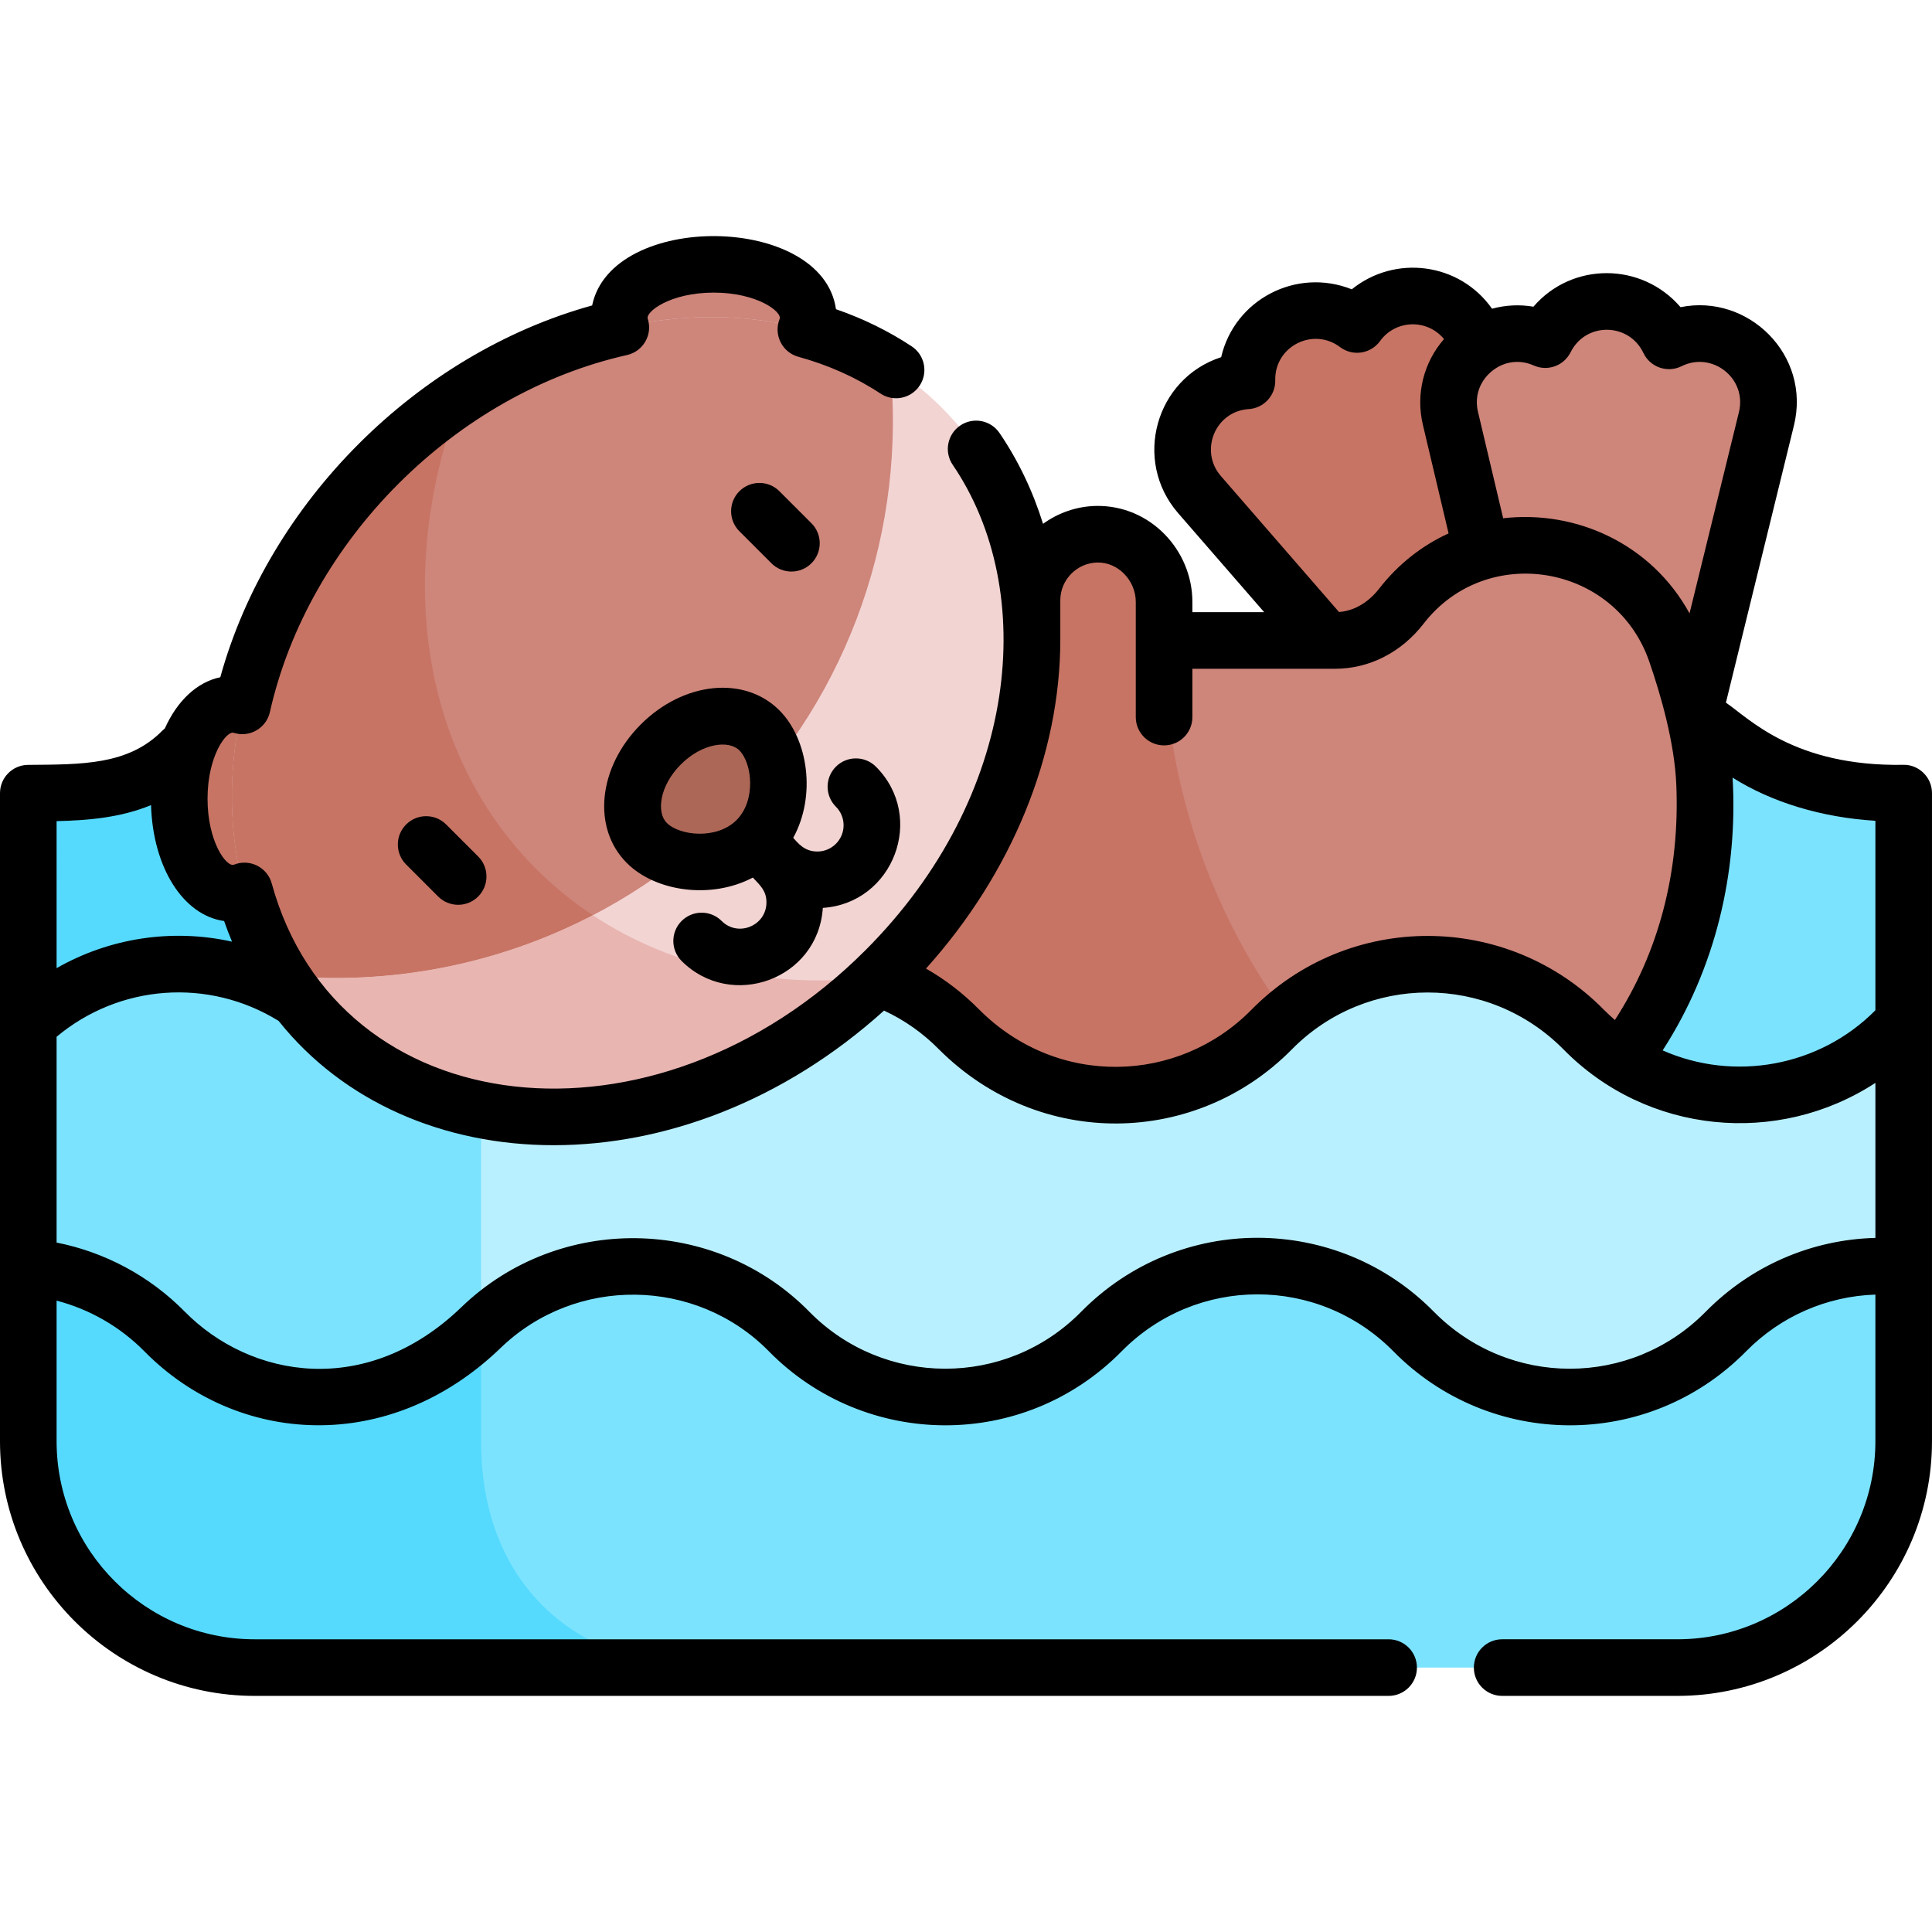 <svg id="Capa_1" enable-background="new 0 0 512 512" height="512" viewBox="0 0 512 512" width="512" xmlns="http://www.w3.org/2000/svg"><g><g><path d="m457.719 195.821c-21.718-18.08-53.578-17.798-74.966.868-24.409 21.304-63.386 19.329-86.09-3.784l-.082-.083c-22.643-23.05-59.987-23.338-82.496-.157-22.552 23.226-60.018 29.605-82.984 6.178-.597-.606-1.207-1.19-1.825-1.76-.568-.529-1.147-1.037-1.731-1.538-.016-.014-.031-.028-.047-.042v.001c-22.855-19.606-57.479-18.593-79.087 3.339l-.061.062c-11.24 11.412-26.026 11.17-40.85 11.295v61.197 64.384 46.15c0 33.137 26.863 60 60 60h60 60 257c33.137 0 60-26.863 60-60v-16.108-94.908-60.728c-15.96.272-33.958-3.691-46.781-14.366z" fill="#7ce3ff"/><path d="m127.5 381.932v-46.15-54.227c0-27.467 10.911-47.809 30.333-67.231-10.336-2.69-19.505-8.107-26.731-15.479-22.672-23.01-59.915-23.115-82.689 0l-.061.062c-11.242 11.41-26.028 11.168-40.852 11.293v61.197 64.384 46.15c0 33.137 26.863 60 60 60h120c-33.137.001-60-20.584-60-59.999z" fill="#55dafe"/></g><g><path d="m370.035 78.979c-4.36 1.076-7.953 3.641-10.392 7.014-5.454-4.109-12.991-4.989-19.44-1.608-6.335 3.322-9.886 9.845-9.747 16.542-3.844.248-7.642 1.69-10.774 4.411-7.603 6.604-8.412 18.122-1.807 25.725l67.505 77.705c5.525 6.36 14.688 8.107 22.166 4.227.023-.012.045-.024.068-.036 7.432-3.897 11.249-12.369 9.234-20.523l-24.737-100.128c-2.415-9.777-12.299-15.744-22.076-13.329z" fill="#c77464"/><path d="m454.759 88.946c-4.361-1.071-8.734-.468-12.46 1.387-2.922-6.171-9.189-10.451-16.471-10.451-7.153 0-13.327 4.129-16.314 10.124-3.52-1.566-7.553-2.052-11.59-1.096-9.8 2.319-15.865 12.144-13.545 21.944l23.705 100.165c1.94 8.199 9.244 14 17.668 14.036h.077c8.392 0 15.706-5.732 17.708-13.889l24.585-100.165c2.4-9.78-3.582-19.655-13.363-22.055z" fill="#ce857a"/></g><g><path d="m451.727 207.54c-.486-11.292-3.884-24.024-7.572-34.684-10.878-31.443-52.485-38.481-72.823-12.155-3.974 5.145-10.11 9.031-17.477 9.031-26.028 0-72.838 0-101.385 0-13.661 0-27.536 8.533-36.852 18.525-10.844 11.632-14.831 29.618-12.286 45.316 8.607 53.086 58.246 97.958 128.557 94.932 68.918-2.966 122.86-50.76 119.838-120.965z" fill="#ce857a"/><path d="m363.068 293.838c-34.776-31.895-54.574-76.918-54.574-124.106v-10.202c0-9.809-8.027-18.139-17.834-17.956-9.511.178-17.166 7.943-17.166 17.497v10.66c-7.612 0-14.758 0-21.023 0-13.661 0-27.536 8.533-36.852 18.525-10.844 11.632-14.831 29.618-12.286 45.316 8.15 50.265 51.923 87.427 99.811 93.413 26.797 4.113 57.124.829 83.328-11.553z" fill="#c77464"/></g><g><path d="m502.501 272.844-.061.062c-22.734 23.075-59.956 23.075-82.689 0l-.061-.062c-22.734-23.075-59.956-23.075-82.689 0l-.061.062c-22.734 23.075-59.955 23.075-82.689 0l-.061-.062c-22.734-23.075-59.955-23.075-82.689 0l-.061.062c-12.023 12.203-28.098 17.948-43.939 17.244-14.112-.627-28.039-6.372-38.75-17.244l-.061-.062c-22.243-22.577-58.348-23.049-81.189-1.447v64.384c13.196 1.189 26.062 6.872 36.102 17.063l.061.062c22.734 23.075 59.956 23.075 82.689 0l.061-.062c.355-.361.725-.699 1.087-1.048 22.817-22.004 59.224-21.666 81.603 1.048l.061.062c22.734 23.075 59.955 23.075 82.689 0l.061-.062c22.734-23.075 59.956-23.075 82.689 0l.061.062c22.734 23.075 59.956 23.075 82.689 0l.061-.062c12.82-13.013 30.248-18.684 47.086-17.02v-64.908c-.678.625-1.346 1.264-2 1.928z" fill="#b9f0ff"/><path d="m88.75 272.906-.061-.062c-22.243-22.577-58.348-23.049-81.189-1.447v64.384c13.196 1.189 26.062 6.872 36.102 17.063l.061.062c22.734 23.075 59.956 23.075 82.689 0l.061-.062c.355-.361.725-.699 1.087-1.048v-61.646c-14.112-.628-28.039-6.373-38.75-17.244z" fill="#7ce3ff"/></g><g><ellipse cx="61.655" cy="211.689" fill="#c77464" rx="14.155" ry="25.043"/><ellipse cx="189.145" cy="84.199" fill="#ce857a" rx="25.043" ry="14.155"/></g><g><g><path d="m235.934 97.129c-31.749-20.084-76.468-16.775-113.748 7.91-7.647 5.064-14.983 11.02-21.827 17.864-40.204 40.204-49.99 97.312-25.791 135.574 3.075 4.862 6.693 9.422 10.873 13.602 36.599 36.599 102.152 30.556 147.419-13.197.588-.569 1.175-1.139 1.757-1.721 45.313-45.313 51.992-112.101 14.918-149.176-4.178-4.178-8.743-7.782-13.601-10.856z" fill="#f2d4d3"/><path d="m193.38 215.924c32.495-32.495 46.679-76.367 42.554-118.795-31.749-20.084-76.468-16.775-113.748 7.91-7.647 5.064-14.983 11.02-21.827 17.864-40.204 40.204-49.99 97.312-25.791 135.574 42.433 4.129 86.312-10.053 118.812-42.553z" fill="#ce857a"/></g><g><path d="m122.186 105.039c-7.647 5.064-14.983 11.02-21.827 17.864-40.204 40.204-49.99 97.312-25.791 135.574 28.123 2.737 56.877-2.578 82.536-15.93-5.323-3.531-10.341-7.602-14.976-12.237-31.321-31.322-37.288-79.859-19.942-125.271z" fill="#c77464"/><path d="m74.568 258.476c3.075 4.862 6.693 9.422 10.873 13.602 36.599 36.599 102.152 30.556 147.419-13.197-27.44 3.295-54.156-2.008-75.756-16.335-25.659 13.352-54.413 18.667-82.536 15.93z" fill="#e8b5b1"/></g></g><path d="m201.237 193.548c-6.179-6.179-17.867-4.509-26.106 3.729-8.239 8.239-9.908 19.927-3.729 26.106s20.85 7.493 29.089-.746 6.925-22.91.746-29.089z" fill="#ac6757"/><g><path d="m191.242 244.066c-2.93-2.93-7.679-2.929-10.606.001-2.929 2.929-2.929 7.678.001 10.606 13.137 13.137 36.17 4.93 37.422-14.071 18.689-1.231 27.422-24.072 14.071-37.423-2.93-2.928-7.678-2.928-10.607 0-2.929 2.93-2.929 7.678 0 10.607 1.314 1.313 2.038 3.061 2.038 4.918 0 3.843-3.112 6.956-6.956 6.956-3.485 0-5.118-2.257-6.396-3.621 6.131-11.135 3.992-26.135-3.667-33.796h-.001c-9.248-9.246-25.373-7.605-36.713 3.729-11.338 11.339-12.977 27.465-3.729 36.713 7.733 7.733 22.524 9.646 33.414 3.876 2.019 2.156 3.605 3.54 3.605 6.586-.001 6.17-7.503 9.292-11.876 4.919zm-14.537-25.987c-2.784-2.783-1.937-9.833 3.729-15.498 5.664-5.662 12.713-6.515 15.501-3.729 3.42 3.422 4.468 13.268-.747 18.481-5.214 5.216-15.061 4.167-18.483.746z"/><path d="m107.63 218.494c-2.929 2.93-2.929 7.678 0 10.607l8.485 8.485c2.931 2.929 7.678 2.928 10.607 0 2.929-2.93 2.929-7.678 0-10.607l-8.485-8.485c-2.929-2.928-7.677-2.928-10.607 0z"/><path d="m215.039 149.271c2.929-2.93 2.929-7.678 0-10.607l-8.485-8.485c-2.93-2.928-7.678-2.928-10.607 0-2.929 2.93-2.929 7.678 0 10.607l8.485 8.485c2.93 2.929 7.677 2.928 10.607 0z"/><path d="m504.373 202.689c-28.991.462-40.841-12.312-46.987-16.481l18.02-73.419c4.608-18.776-12.177-35.027-30.041-31.384-10.303-12.001-28.779-12.005-38.993-.127-3.672-.626-7.407-.434-10.964.537-8.626-12.254-25.723-14.405-37.174-5.142-14.72-5.87-31.083 2.734-34.613 17.98-17.41 5.658-23.497 27.412-11.407 41.33l22.805 26.25h-19.023v-2.701c0-13.753-11.192-25.689-25.474-25.455-5.249.098-10.113 1.853-14.106 4.747-2.695-8.651-6.55-16.752-11.532-24.07-2.33-3.423-6.995-4.31-10.42-1.979-3.424 2.331-4.31 6.997-1.979 10.42 22.74 33.403 17.753 87.738-23.171 128.664-55.767 55.779-139.741 46.282-157.301-17.73-1.179-4.302-5.845-6.636-10-4.986-1.97.79-7.012-6.057-7.012-17.452 0-11.543 5.092-18.074 6.907-17.49 4.192 1.353 8.651-1.193 9.617-5.494 10.224-45.487 49.142-84.396 94.641-94.617 4.31-.969 6.854-5.437 5.489-9.636-.585-1.769 5.831-6.908 17.49-6.908 11.538 0 18.215 5.106 17.458 7-1.656 4.157.676 8.828 4.981 10.009 7.95 2.182 15.27 5.46 21.756 9.746 3.456 2.284 8.108 1.333 10.392-2.124 2.283-3.456 1.332-8.108-2.124-10.392-6.137-4.054-12.865-7.353-20.065-9.842-3.552-25.359-59.471-25.957-64.618-.997-46.396 12.836-85.71 52.144-98.545 98.531-6.222 1.292-11.429 6.287-14.695 13.567-.233.186-.459.382-.673.6-8.994 9.127-21.276 8.944-35.574 9.058-4.119.033-7.438 3.381-7.438 7.498v171.731c0 37.22 30.28 67.5 67.5 67.5h300.502c4.143 0 7.5-3.357 7.5-7.5s-3.357-7.5-7.5-7.5h-300.502c-28.948 0-52.5-23.552-52.5-52.5v-37.247c8.771 2.288 16.846 6.913 23.32 13.485 24.427 24.792 64.734 27.639 94.386-.976 19.836-19.127 51.709-18.72 71.01.868.015.015.09.093.104.107 25.371 25.75 67.344 26.421 93.436-.063 19.776-20.072 52.125-20.177 72.065.063 25.38 25.759 67.35 26.413 93.436-.063 9.171-9.309 21.378-14.593 34.243-15.023v38.847c0 28.948-23.552 52.5-52.5 52.5h-46.41c-4.143 0-7.5 3.357-7.5 7.5s3.357 7.5 7.5 7.5h46.41c37.22 0 67.5-30.28 67.5-67.5 0-6.898 0-164.568 0-171.743 0-4.303-3.621-7.63-7.627-7.497zm-109.075-104.279c3.204-2.657 7.377-3.237 11.168-1.552 3.666 1.632 7.97.086 9.761-3.508 4.026-8.078 15.476-7.87 19.294.191 1.802 3.805 6.372 5.369 10.12 3.505 8.111-4.035 17.387 3.246 15.196 12.167l-13.093 53.345c-10.084-18.421-30.03-27.445-49.389-25.214l-6.679-28.218c-.954-4.037.399-8.043 3.622-10.716zm-71.762 27.734c-5.75-6.621-1.543-17.156 7.402-17.732 4.006-.258 7.099-3.625 7.016-7.64-.187-9.021 10.054-14.157 17.177-8.789 3.371 2.539 8.142 1.789 10.591-1.596 4.131-5.716 12.52-5.935 16.954-.53-5.387 6.195-7.528 14.561-5.595 22.724l6.81 28.776c-7.102 3.238-13.442 8.222-18.494 14.759-1.342 1.737-4.961 5.647-10.545 6.073zm-42.542 43.322v-10.395c0-5.412 4.399-9.897 9.807-9.998 5.49-.118 10.193 4.743 10.193 10.457v10.201 20.306c0 4.143 3.357 7.5 7.5 7.5s7.5-3.357 7.5-7.5v-12.806h37.861c9.015 0 17.548-4.354 23.411-11.946 16.646-21.542 50.833-15.898 59.801 10.022 3.005 8.685 6.687 21.381 7.167 32.555.992 23.061-4.627 44.484-16.268 62.446-1.006-.873-1.992-1.773-2.934-2.729-25.505-25.886-67.5-26.263-93.436.063-19.288 19.577-51.325 20.677-72.064-.063-4.249-4.312-8.981-7.952-14.136-10.898 22.69-25.207 35.598-56.588 35.598-87.215zm-265.994 48.144c8.292-.193 16.939-.911 25.026-4.246.507 16.602 8.529 29.2 19.37 30.72.642 1.862 1.349 3.677 2.093 5.465-15.738-3.504-32.319-1.066-46.489 7.021zm482 110.448c-16.875.434-32.917 7.33-44.99 19.584-19.775 20.072-52.125 20.176-72.064-.063-25.505-25.886-67.5-26.263-93.436.063-19.961 20.26-52.357 19.941-71.96.045-.015-.015-.09-.093-.104-.107-25.086-25.461-66.424-25.994-92.153-1.181-25.075 24.197-55.848 18.942-73.348 1.181-9.252-9.391-21.113-15.744-33.944-18.287v-54.534c16.649-13.925 40.251-15.684 58.83-4.211 34.335 43.085 106.781 45.679 160.446-2.731 5.416 2.526 10.302 5.958 14.527 10.246 26.775 26.775 68.292 25.672 93.54.045 19.776-20.072 52.125-20.177 72.065.063 22.106 22.434 56.741 25.663 82.592 8.805v41.082zm0-60.322c-14.866 15.008-37.515 18.973-56.38 10.628 14.018-21.665 19.991-47.223 18.534-72.28 10.416 6.555 23.627 10.559 37.846 11.434z"/></g></g></svg>